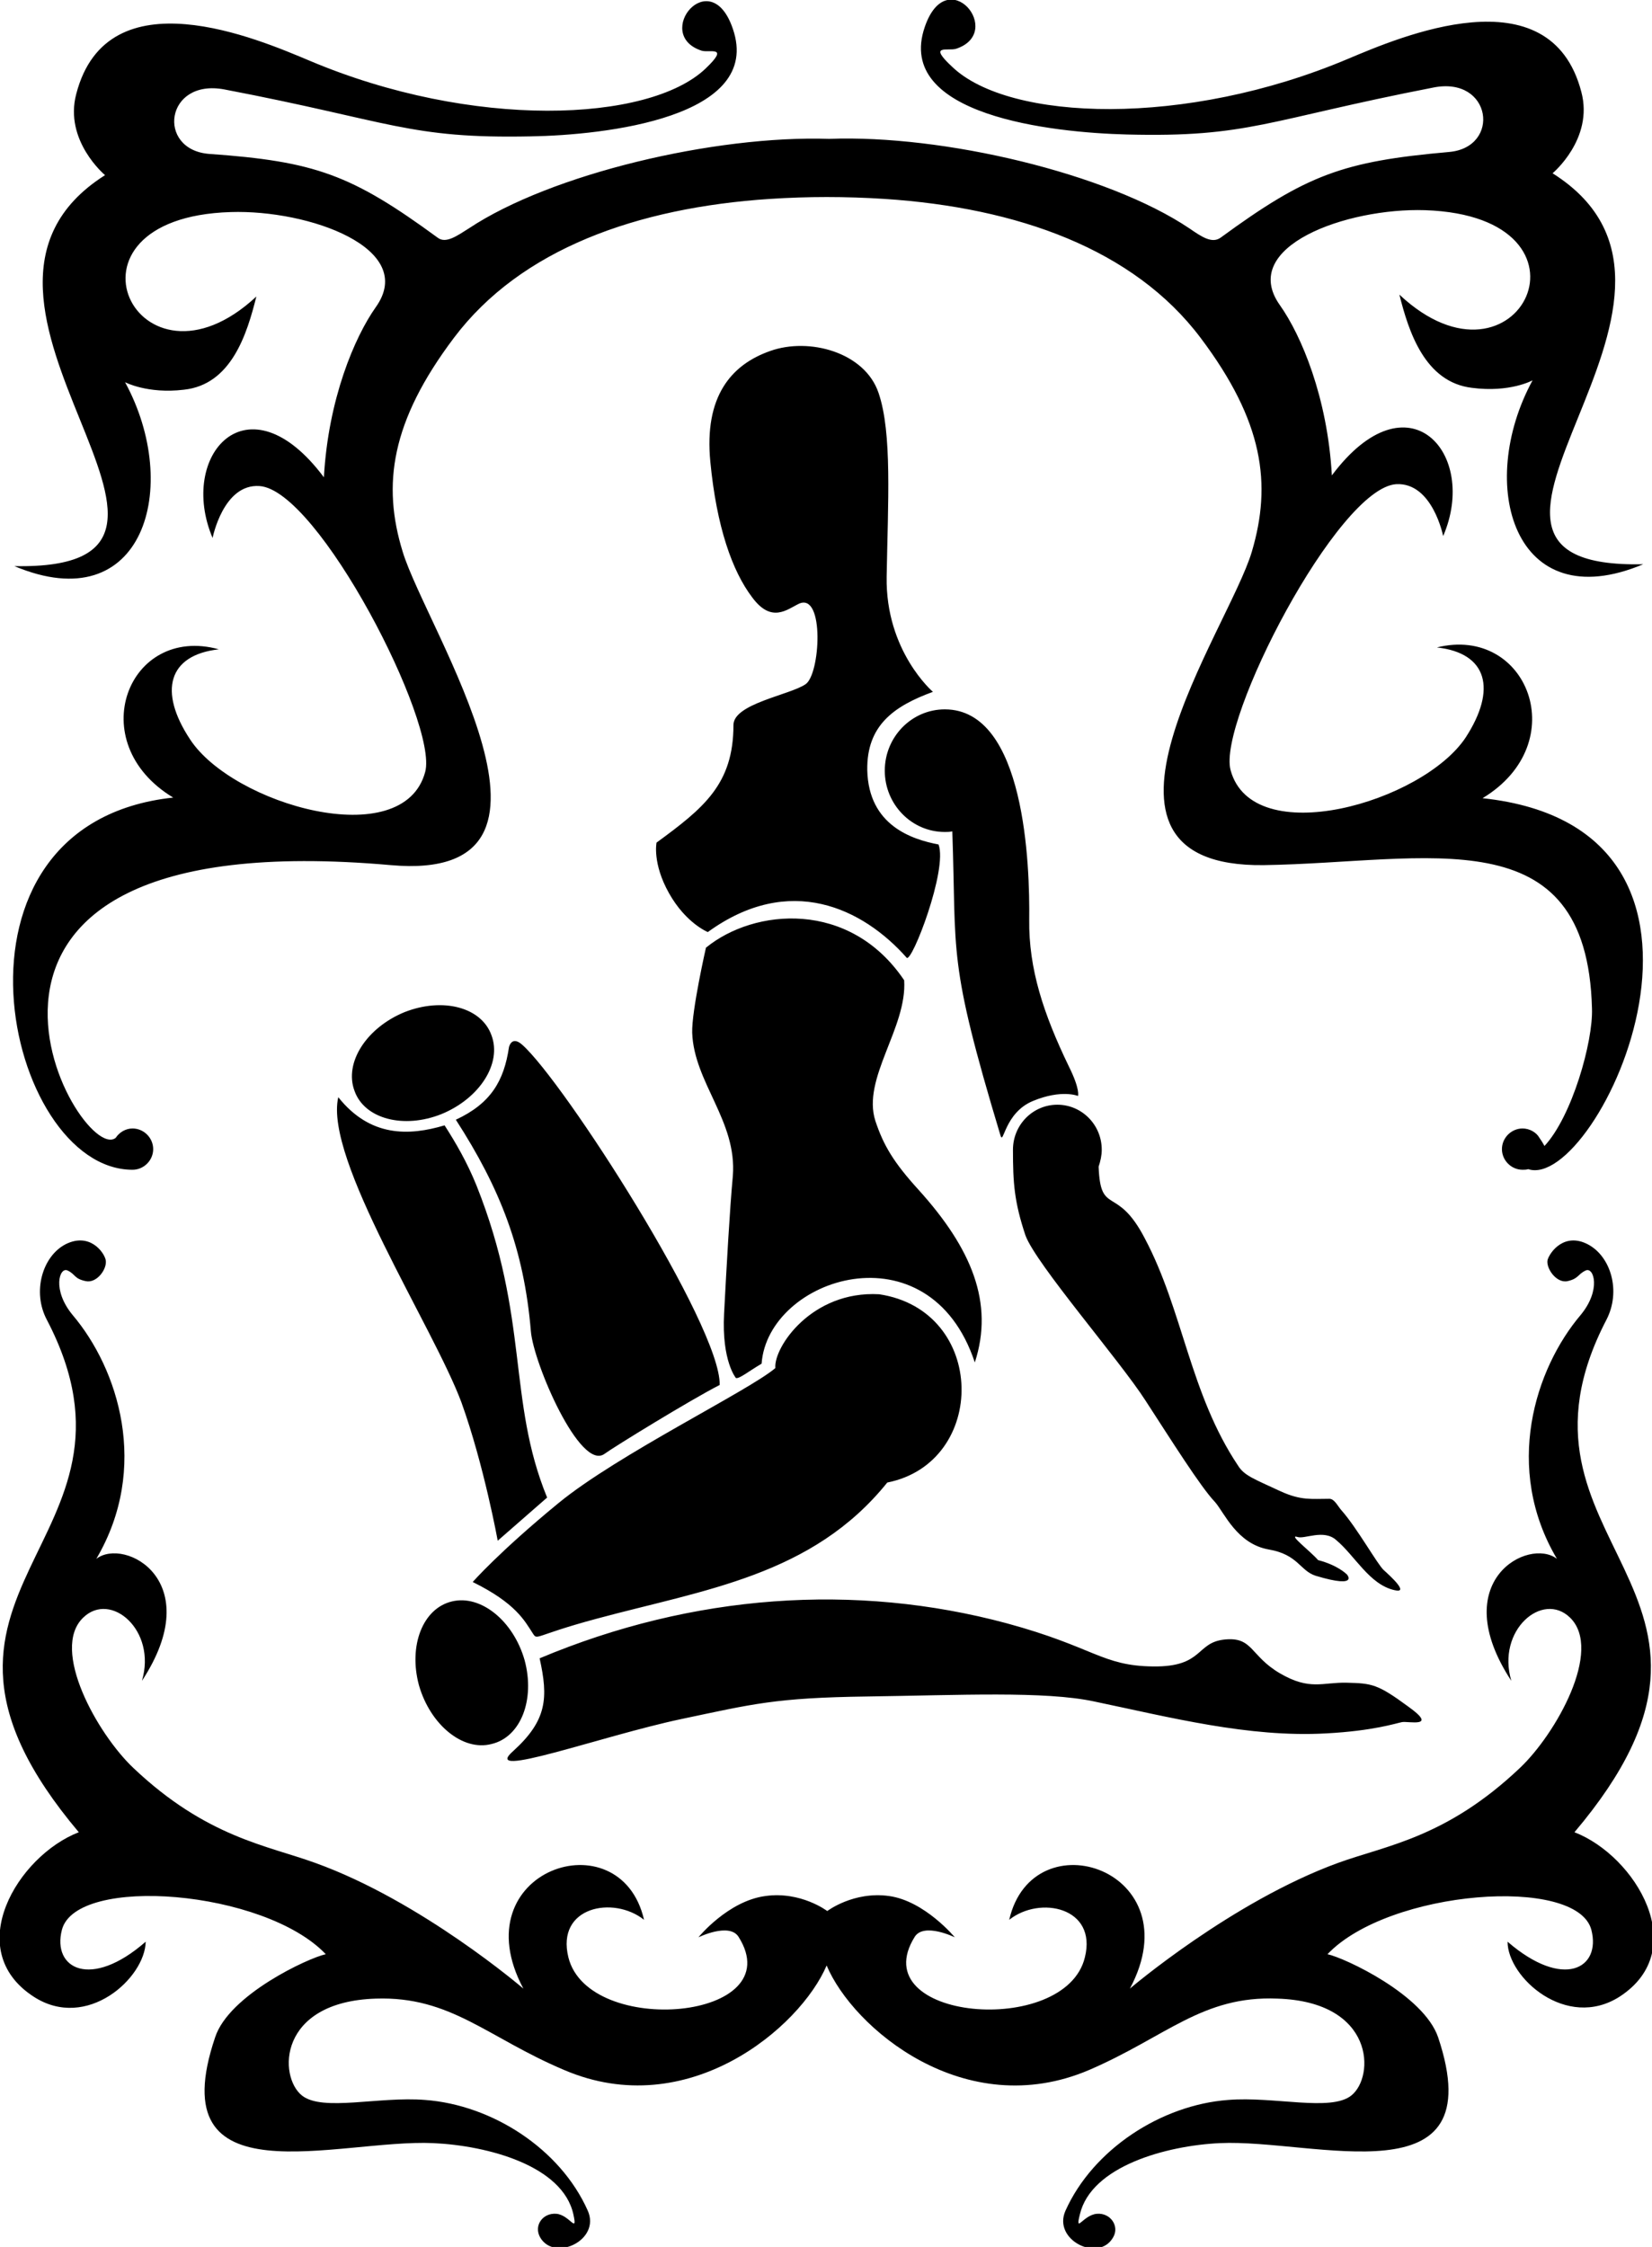 <svg viewBox="0 0 264.2 359.2">
                        <path fill="#000000" d="M111.7,309.7c0,0,4.9-2.4,6.4-0.1c8.5,13.4-24,16.2-27.2,3.3
                c-2-8.1,7.2-9.9,12.1-6c-3.8-16.5-29.4-7.9-19.3,11c0,0-16.3-14-33.3-20.1c-7.7-2.8-17.4-4.1-29.1-15.2c-5.7-5.4-13.3-18.9-8-24
                c4.4-4.3,11.8,2,9.4,10.1c10.5-16-2.8-23-7.3-19.5c8.6-14.6,3.5-30.4-3.8-39c-3.3-4-2.1-7.7-0.8-7.1c1.3,0.6,1,1.3,2.9,1.7
                c1.8,0.4,3.5-2,3.2-3.4c-0.3-1.3-2.6-4.4-6.4-2.5c-3.7,1.9-5.4,7.6-3,12.1c18.8,36-27.9,42.8,5.1,81.9c-9.8,3.8-18.8,18.8-7.2,26.3
                c8.5,5.5,17.8-3,17.9-8.8c-8.8,7.7-15,4.3-13.4-1.9c2.3-8.8,32.4-6.4,42.2,3.9c-2.8,0.6-15.5,6.5-17.7,13.3
                c-8.9,26.3,19.6,16.2,34.9,16.9c8.7,0.4,20.7,3.6,22.4,11.4c0.7,3.2-0.6,0.1-2.7-0.1c-2.2-0.2-3.7,1.9-2.6,3.8
                c2.3,3.9,9.7,0.4,7.6-4.3c-4.4-9.9-15.3-16.9-26-17.7c-7.4-0.6-16.4,1.9-19.7-0.7c-3.8-3-3.9-15,11.8-15.5
                c12-0.4,17.8,6.2,30.1,11.4c19.8,8.5,37.8-6.8,42-16.7l0,0l0,0c4.2,10,22.1,25.2,42,16.7c12.3-5.3,18.1-11.9,30.1-11.4
                c15.6,0.5,15.6,12.5,11.8,15.5c-3.3,2.6-12.3,0.1-19.7,0.7c-10.7,0.8-21.6,7.9-26,17.7c-2.1,4.7,5.3,8.3,7.6,4.3
                c1.1-1.8-0.4-4-2.6-3.8c-2.2,0.2-3.5,3.3-2.7,0.1c1.8-7.7,13.8-11,22.4-11.4c15.2-0.7,43.7,9.4,34.9-16.9
                c-2.3-6.8-14.9-12.7-17.7-13.3c9.8-10.3,39.9-12.6,42.2-3.9c1.6,6.2-4.5,9.6-13.4,1.9c0,5.7,9.4,14.2,17.9,8.8
                c11.6-7.5,2.6-22.5-7.2-26.3c33.1-39.1-13.6-45.9,5.1-81.9c2.4-4.6,0.7-10.2-3-12.1c-3.7-1.9-6,1.2-6.4,2.5
                c-0.3,1.3,1.4,3.8,3.2,3.4c1.8-0.4,1.6-1.1,2.9-1.7c1.3-0.6,2.5,3.1-0.8,7.1c-7.3,8.6-12.4,24.5-3.8,39c-4.5-3.5-17.8,3.5-7.3,19.5
                c-2.4-8.1,5-14.4,9.4-10.1c5.3,5.2-2.3,18.6-8,24c-11.8,11.2-21.4,12.4-29.1,15.2c-17,6.2-33.3,20.1-33.3,20.1
                c10.1-18.9-15.5-27.5-19.3-11c4.9-3.9,14.1-2,12.1,6c-3.1,12.9-35.6,10.1-27.2-3.3c1.5-2.3,6.4,0.1,6.4,0.1s-4.8-5.8-10.5-6.6
                c-5.7-0.8-9.9,2.4-9.9,2.4s-4.2-3.2-9.9-2.4C116.4,303.9,111.7,309.7,111.7,309.7L111.7,309.7z M237.1,127.6
                c45.9,4.9,18.4,63,7.3,59.3c-0.3,0.1-0.6,0.1-0.9,0.1c-1.8,0-3.3-1.5-3.3-3.3c0-1.8,1.5-3.3,3.3-3.3c1.1,0,2.2,0.6,2.7,1.5
                c0.5,0.7,0.8,1.3,0.8,1.3c4.4-4.7,7.8-16.7,7.6-22c-0.8-30.9-26.2-23.3-52.5-22.9c-32.8,0.4-5.6-37.6-1.9-50.1
                c3.2-10.8,1.9-20.8-8.2-34.2c-10.7-14.2-29.3-20.8-50.5-22.2c-3.1-0.2-6.2-0.3-9.3-0.3c-3,0-6,0.1-9.1,0.3
                c-21.2,1.4-39.8,8-50.5,22.2c-10.1,13.4-11.5,23.5-8.2,34.2c3.8,12.5,30.8,53-1.9,50.1c-81.3-7.2-49.9,48.3-44,43.6
                c0.6-0.9,1.6-1.5,2.7-1.5c1.8,0,3.3,1.5,3.3,3.3c0,1.8-1.5,3.3-3.3,3.3c-20.4,0-32.6-55.3,6.5-59.5c-14.6-8.8-7.2-27.7,7.3-23.7
                c-8.1,0.9-9.7,6.7-4.6,14.4c6.8,10.4,34.1,18.3,37.6,5.2c2.1-7.8-17.1-45.1-26.5-45.7c-5.8-0.4-7.5,8.3-7.5,8.3
                c-5.6-13.2,5.6-26,17.8-9.7c0.7-12.5,4.9-22.4,8.3-27.2c6.7-9.4-10.7-15.6-23.2-15.2c-29.6,0.9-14.9,31.2,4.1,13.5
                c-1.5,6-4,14.1-11.6,14.9C23.6,63,20,61.1,20,61.1c9.1,16.7,3,38.1-17.7,29.4C42.5,91.3-14.8,48,16.8,28c0,0-6.6-5.5-4.6-13
                c5-19.2,29.2-8.7,37.3-5.3c26,11,54.2,9.9,63.3,1.3c4-3.8,0.6-2.5-0.6-2.9c-7.9-2.6,1.4-14.1,5-3.5c4.9,14.2-20.5,17-32.3,17.2
                c-19.5,0.4-22.3-2.4-49-7.5c-9.5-1.8-10.9,9.6-2.5,10.3C50.4,25.8,56.2,27.9,70,38c1.3,1,3.1-0.3,5-1.5
                c13.1-8.7,39.3-14.9,57.6-14.3c18.2-0.7,44.5,5.5,57.6,14.3c1.9,1.3,3.6,2.5,5,1.5c13.8-10.1,19.6-12.2,36.5-13.7
                c8.4-0.7,6.9-12.2-2.5-10.3c-26.7,5.2-29.5,8-49,7.5c-11.8-0.3-37.2-3-32.3-17.2c3.6-10.5,12.9,0.9,5,3.5c-1.3,0.4-4.6-0.8-0.6,2.9
                c9.1,8.7,37.3,9.7,63.3-1.3c8.1-3.4,32.3-13.9,37.3,5.3c2,7.5-4.6,13-4.6,13c31.7,20-25.7,63.4,14.5,62.5
                c-20.7,8.7-26.8-12.7-17.7-29.4c0,0-3.6,2-9.7,1.2c-7.5-0.9-10.1-8.9-11.6-14.9c19,17.8,33.7-12.5,4.1-13.5
                c-12.5-0.4-29.9,5.8-23.2,15.2c3.4,4.8,7.6,14.7,8.3,27.2c12.2-16.3,23.5-3.5,17.8,9.7c0,0-1.7-8.6-7.5-8.3
                c-9.4,0.6-28.6,37.9-26.5,45.7c3.5,13,30.7,5.2,37.6-5.2c5-7.7,3.5-13.5-4.6-14.4C244.3,99.9,251.7,118.8,237.1,127.6L237.1,127.6z
                 M149.2,110.6c0,0-7.6-6.5-7.4-18.4c0.2-11.9,0.9-23-1.3-29.4c-2.2-6.5-11.1-8.9-17.3-6.7c-6.3,2.2-10.6,7.3-9.6,17.7
                c1,10.4,3.5,17.5,6.7,21.7c3.1,4.2,5.6,1.9,7.5,1c4.1-1.8,3.4,11.4,1,12.9c-2.5,1.7-11.5,3.1-11.5,6.5c0,9.5-4.8,13.3-12.3,18.8
                c0,0-0.7,3.3,2,8.1c2.7,4.8,6.2,6.2,6.2,6.2c13.1-9.5,24.8-3.8,31.8,4.1c0.8,0.9,6.6-14.1,5.1-18.1c-4.2-0.8-11.2-3-11.4-11.9
                C138.6,116,142.9,112.9,149.2,110.6L149.2,110.6z M112.9,151.5c7.7-6.3,23-7.7,31.7,5.2c0.5,7.6-6.8,15.7-4.6,22.5
                c1.3,3.9,2.9,6.6,6.9,11c8.5,9.4,12.1,18.1,9,27.6c-7.3-22-33.1-13.6-34.1,0.2c-2.2,1.3-3.5,2.4-4.1,2.3c0,0-2.3-2.7-1.9-10.3
                s0.9-16.6,1.4-22c0.7-8.8-6.2-14.9-6.5-22.9C110.6,161.6,112.9,151.5,112.9,151.5L112.9,151.5z M164.6,147
                c0.1-8.5-0.6-33.6-13.5-33.6c-5.3,0-9.6,4.4-9.6,9.8c0,5.4,4.3,9.8,9.6,9.8c0.4,0,0.8,0,1.2-0.1c0.7,20-0.8,20.4,7.7,48.6
                c0.5,1.7,0.6-3.6,5.2-5.5c4.6-1.9,7.2-0.8,7.2-0.8s0.4-1-1.5-4.8C166.9,162.1,164.5,154.9,164.6,147L164.6,147z M162,183.8
                c0-4,3.2-7.2,7.1-7.2c3.9,0,7.1,3.2,7.1,7.2c0,0.9-0.2,1.8-0.5,2.7c0.3,8,2.9,2.8,7.4,11.5c6.1,11.5,7.2,24.8,14.9,36.3
                c1,1.6,2.5,2.1,6.8,4.1c3.3,1.5,4.9,1.2,7.8,1.2c0.8,0,1.3,1.1,1.9,1.8c2.5,2.8,5.8,8.7,6.8,9.6c1,0.9,4.2,3.8,1.7,3.2
                c-4-0.9-6.3-5.5-9.3-8c-2-1.8-5.1-0.1-6.2-0.5c-1.6-0.5,2.1,2.3,3.3,3.7c3.1,0.8,4.5,2.2,4.5,2.2c0-0.1,2.4,2.5-4.9,0.3
                c-2.5-0.8-2.8-3.4-7.5-4.2c-5.1-0.9-7.1-5.9-8.6-7.6c-2.3-2.4-7-9.9-11.1-16.2c-4.1-6.4-17.5-21.8-19.2-26.4
                C162.2,192.1,162,189.1,162,183.8L162,183.8z M140.6,206.9c17.3,2.6,17.4,26.9,1.3,30.1c-12,14.9-29.2,17.1-46.6,21.8
                c-10,2.7-9.3,3.5-10.1,2.3c-1.3-2-2.7-4.8-9.6-8.2c0,0,4.2-4.8,13.7-12.6c9.5-7.8,30.5-18,34.7-21.6
                C123.7,215.4,129.8,206.3,140.6,206.9L140.6,206.9z M86.3,265.1c24.5-10.3,50.5-12.1,74.7-5.6c14,3.8,15.2,6.8,23.4,6.9
                c8.1,0.1,6.8-3.8,11.4-4.3c4.6-0.5,4.1,2.6,8.9,5.4c4.8,2.8,6.8,1.4,10.7,1.5c4,0.1,4.9,0.2,9.8,3.8c4.9,3.5,0,2.3-1,2.5
                c-1,0.2-4.6,1.4-12.1,1.8c-12.4,0.7-25.1-2.6-37.1-5.1c-7.9-1.7-21.6-1-36.3-0.8c-14.7,0.2-18.3,1.2-29.7,3.6
                c-12.8,2.7-32.4,9.9-26.9,5.1C87.5,275,87.7,271.4,86.3,265.1L86.3,265.1z M72.9,179c5.6-2.6,7.7-6.2,8.5-11.6c0,0,0.4-1.9,2.1-0.4
                c6.6,5.8,31.8,45,31.6,54.4c-4.7,2.4-16.9,9.9-18.4,11c-3.9,2.9-11.4-14.5-11.8-19.6C83.8,199.7,80,190,72.9,179L72.9,179z
                 M54.1,175.4c5.1,6.4,11.3,6.2,17,4.5c1.8,2.8,3.6,5.9,5.1,9.6c8.5,21.3,4.9,34.3,11.3,49.9l-7.9,6.9c0,0-2.2-12.1-5.8-22.1
                C69.3,212.1,51.8,185.3,54.1,175.4L54.1,175.4z M64.7,161.8c-6.1,2.5-9.7,8.1-8,12.6c1.6,4.5,7.9,6.1,13.9,3.7
                c6.1-2.5,9.7-8.1,8-12.6C77,161,70.8,159.4,64.7,161.8L64.7,161.8z M67,269.4c-1.7-6.3,0.6-12.3,5.3-13.4c4.6-1.1,9.8,3.1,11.6,9.4
                c1.7,6.3-0.6,12.3-5.3,13.4C74,280,68.8,275.7,67,269.4z" />
                    </svg>